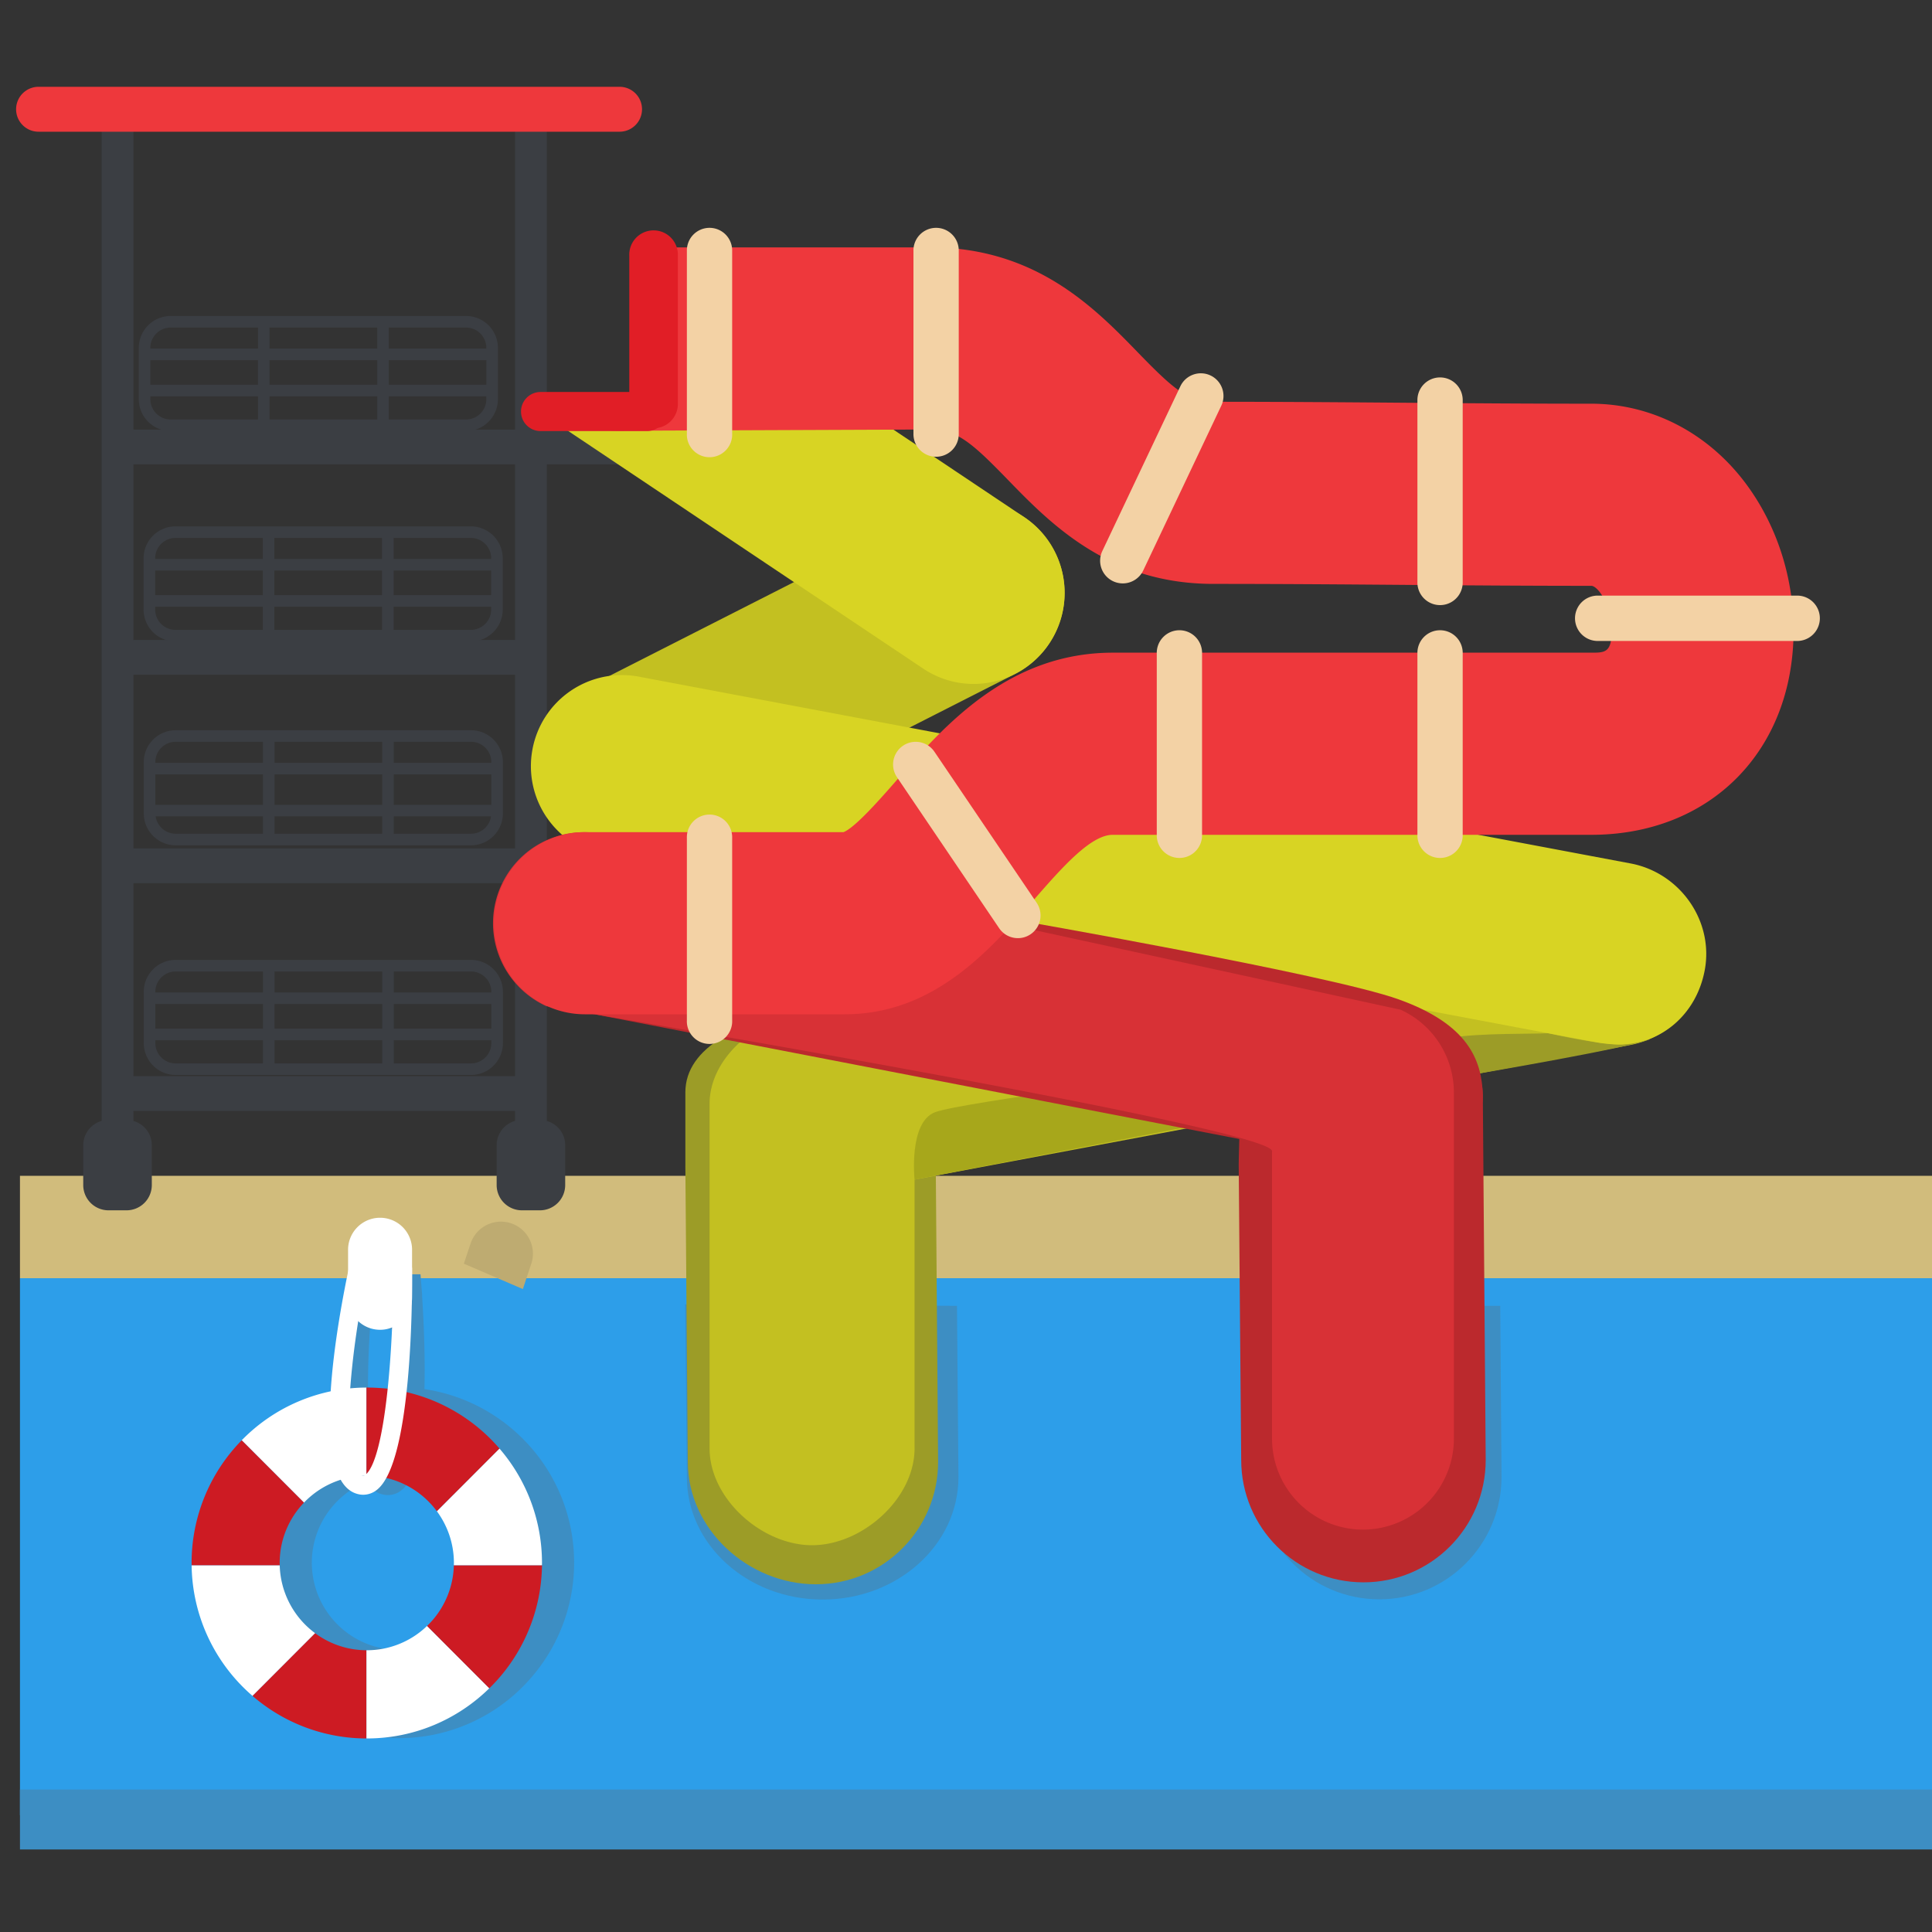 <svg xmlns="http://www.w3.org/2000/svg" width="120" height="120"><rect width="100%" height="100%" fill="#333333" stroke="none"/><g fill="none" fill-rule="evenodd"><path fill="#D1BC7C" d="M1.24 79.392h119.646v-6.36H1.24z"/><path fill="#2D9EE9" d="M1.24 112.74h119.646V79.393H1.24z"/><path fill="#3D8EC3" d="M1.24 114.872h119.646v-3.719H1.24zm76.745-33.764c.043 4.934.092 10.372.092 10.625 0 4.2 3.4 7.604 7.593 7.604 4.194 0 7.593-3.404 7.593-7.604 0-.267-.04-5.304-.082-10.625H77.985zm-35.425-.091c.047 4.933.102 10.477.102 10.73 0 4.2 3.776 7.604 8.435 7.604 4.658 0 8.434-3.404 8.434-7.604 0-.267-.044-5.318-.091-10.639l-16.88-.09z"/><path fill="#BEAB71" d="m32.665 79.494.333-.996a1.986 1.986 0 1 0-3.768-1.264l-.413 1.235-.01.019 3.669 1.578c.077-.229.141-.425.189-.572"/><path fill="#3D8EC3" d="M28.831 100.648a5.384 5.384 0 0 1-3.605 1.816l-.02.001A5.42 5.42 0 0 1 19.4 97.65l-.014-.139a5.4 5.4 0 0 1 1.195-3.86 5.425 5.425 0 0 1 2.16-1.606c.286.419.64.7 1.077.788.134.027.264.034.391.024.292-.025.565-.145.803-.36.207-.186.382-.458.534-.794a5.422 5.422 0 0 1 4.625 4.911c.004.047.005.094.008.14a5.407 5.407 0 0 1-1.348 3.894M23.01 82.13a1.968 1.968 0 0 0 2.126.22c.05 1.291.068 2.603.042 3.822a10.868 10.868 0 0 0-1.299.03l-.02.001c-.338.03-.67.075-.999.134-.013-1.293.039-2.73.15-4.207M35.633 96.3a10.855 10.855 0 0 0-3.225-7 10.887 10.887 0 0 0-6.046-3.02c.053-2.059-.043-4.2-.144-5.761 0-.036.005-.072.002-.108l-.06-.732a87.23 87.23 0 0 0-.042-.53h-3.994c-.206 1.671-.513 4.688-.46 7.47a10.88 10.88 0 0 0-5.258 3.491 10.868 10.868 0 0 0-2.472 7.854c.003.046.008.092.013.138.308 3.227 2.004 6 4.443 7.776a10.824 10.824 0 0 0 7.288 2.045 10.84 10.84 0 0 0 7.328-3.737 10.877 10.877 0 0 0 2.627-7.887"/><path fill="#FFF" d="M17.374 97.22h-5.472a10.884 10.884 0 0 0 3.785 8.117l3.89-3.894a5.417 5.417 0 0 1-2.203-4.223"/><path fill="#CD1B23" d="M15.687 105.337a10.826 10.826 0 0 0 7.075 2.642V102.5a5.377 5.377 0 0 1-3.186-1.057l-3.889 3.894z"/><path fill="#FFF" d="M26.525 100.989a5.379 5.379 0 0 1-3.743 1.511h-.02v5.479h.02c2.96 0 5.647-1.19 7.61-3.117l-3.867-3.873z"/><path fill="#CD1B23" d="M33.662 97.22H28.19a5.406 5.406 0 0 1-1.664 3.769l3.868 3.873a10.875 10.875 0 0 0 3.27-7.642"/><path fill="#FFF" d="M22.762 91.662v-5.478a10.843 10.843 0 0 0-7.75 3.275l3.868 3.873a5.39 5.39 0 0 1 3.882-1.67"/><path fill="#CD1B23" d="m18.88 93.332-3.868-3.873A10.872 10.872 0 0 0 11.9 97.08l.002.14h5.472l-.003-.14c0-1.454.575-2.774 1.509-3.749m8.258.539 3.888-3.894a10.854 10.854 0 0 0-8.244-3.793h-.02v5.48l.02-.001c1.785 0 3.37.87 4.356 2.208"/><path fill="#FFF" d="M28.19 97.22h5.472l.002-.139a10.86 10.86 0 0 0-2.638-7.105l-3.888 3.894c.663.9 1.055 2.01 1.055 3.211 0 .047-.002.093-.004.139m-2.595-16.614c0 1.1-.89 1.99-1.987 1.99a1.988 1.988 0 0 1-1.987-1.99v-2.918a1.988 1.988 0 1 1 3.974 0v2.918z"/><path fill="#FFF" d="M22.562 92.842c-.128 0-.257-.019-.388-.057-3.076-.889-1.142-11.067-.476-14.166l1.147.248c-1.26 5.86-1.7 12.4-.346 12.79.054.016.099.022.184-.043 1.265-.961 1.778-8.102 1.739-12.866l1.172-.01c.017 2.014-.01 12.146-2.201 13.811a1.358 1.358 0 0 1-.83.293"/><path fill="#3B3E43" d="M9.638 37.86v-.176h6.685v1.438h-5.425c-.695 0-1.26-.566-1.26-1.263zm7.403 1.262h6.688v-1.438H17.04v1.438zm7.407 0v-1.438h6.06v.175c0 .697-.566 1.263-1.262 1.263h-4.798zm0-2.158h6.06v-1.528h-6.06v1.528zm6.06-2.247h-6.06v-1.304h4.798c.696 0 1.262.567 1.262 1.263v.04zM17.04 36.964h6.688v-1.528H17.04v1.528zm0-2.247h6.688v-1.304H17.04v1.304zm-7.403 2.247h6.685v-1.528H9.638v1.528zm6.685-2.247H9.638v-.041c0-.696.565-1.263 1.26-1.263h5.425v1.304zm-7.404-.041v3.183c0 1.093.888 1.982 1.98 1.982h18.347c1.091 0 1.98-.889 1.98-1.982v-3.183a1.983 1.983 0 0 0-1.98-1.982H10.898c-1.09 0-1.979.889-1.979 1.982zm.42-9.883v-.176h6.686v1.438h-5.425a1.263 1.263 0 0 1-1.26-1.262zm19.609 1.262h-4.799v-1.438h6.06v.176c0 .696-.566 1.262-1.261 1.262zm1.26-4.446v.041h-6.059v-1.304h4.799c.695 0 1.26.566 1.26 1.263zM9.339 23.897h6.686V22.37H9.338v1.528zm7.403-2.247h6.689v-1.304H16.74v1.304zm7.407 2.247h6.06V22.37h-6.06v1.528zm-7.406 2.158h6.688v-1.438h-6.688v1.438zm0-2.158h6.688V22.37H16.74v1.528zm-6.143-3.55h5.425v1.303H9.338v-.041c0-.697.566-1.263 1.261-1.263zm-1.98 1.261v3.184c0 1.093.888 1.982 1.98 1.982h18.347c1.091 0 1.98-.89 1.98-1.982v-3.184a1.983 1.983 0 0 0-1.98-1.982H10.599a1.983 1.983 0 0 0-1.979 1.982zm1.047 29.097h6.666v1.08H10.91a1.26 1.26 0 0 1-1.242-1.08zm7.385 1.08h6.688v-1.08h-6.688v1.08zm7.406 0v-1.08h6.041a1.26 1.26 0 0 1-1.243 1.08h-4.798zm0-1.799h6.06v-1.888h-6.06v1.888zm6.06-2.607h-6.06v-1.304h4.798c.696 0 1.262.567 1.262 1.263v.04zm-13.466 2.607h6.688v-1.888h-6.688v1.888zm0-2.607h6.688v-1.304h-6.688v1.304zm-7.404 2.607h6.685v-1.888H9.648v1.888zm6.685-2.607H9.648v-.041c0-.696.566-1.263 1.26-1.263h5.425v1.304zm-7.403-.041v3.183c0 1.093.888 1.982 1.979 1.982h18.347c1.092 0 1.98-.889 1.98-1.982v-3.183a1.983 1.983 0 0 0-1.98-1.982H10.91c-1.091 0-1.98.889-1.98 1.982zm.718 17.449v-.176h6.685v1.439H10.91a1.263 1.263 0 0 1-1.26-1.263zm19.609 1.263h-4.799v-1.44h6.06v.176c0 .696-.566 1.263-1.261 1.263zm1.261-4.447v.041h-6.06v-1.303h4.799c.695 0 1.261.566 1.261 1.262zm-20.87 2.289h6.685v-1.529H9.648v1.529zm7.403-2.248h6.689v-1.303h-6.69v1.303zm7.407 2.248h6.06v-1.529h-6.06v1.529zm-7.406 2.158h6.688v-1.44h-6.688v1.439zm0-2.158h6.688v-1.529h-6.69v1.529zm-6.143-3.551h5.424v1.303H9.648v-.04c0-.697.566-1.263 1.261-1.263zM8.93 61.603v3.184c0 1.093.888 1.982 1.98 1.982h18.347c1.091 0 1.98-.89 1.98-1.982v-3.184a1.983 1.983 0 0 0-1.98-1.982H10.909c-1.091 0-1.979.89-1.979 1.982z"/><path fill="#3B3E43" d="M8.288 39.751V28.843h23.701V39.75H8.288zm0 12.947h23.7V41.91h-23.7V52.7zm0 14.146h23.7V54.856h-23.7v11.988zM5.17 71.128v2.476a1.57 1.57 0 0 0 1.57 1.571h1.12a1.57 1.57 0 0 0 1.569-1.571v-2.476c0-.719-.484-1.317-1.141-1.505v-.621h23.7v.62a1.566 1.566 0 0 0-1.14 1.506v2.476a1.57 1.57 0 0 0 1.569 1.571h1.118a1.57 1.57 0 0 0 1.57-1.571v-2.476c0-.719-.484-1.317-1.141-1.505v-40.78h5.626a1.078 1.078 0 0 0 0-2.158h-5.626V7.147h-1.975v19.538H8.288V7.147H6.313v62.476a1.567 1.567 0 0 0-1.142 1.505z"/><path fill="#EE383C" d="M1 6.786c0 .77.624 1.395 1.393 1.395h36.089a1.394 1.394 0 0 0 0-2.79H2.392A1.396 1.396 0 0 0 1 6.787"/><path fill="#C3C021" d="M39.128 53.336c.86 0 1.732-.197 2.551-.613l21.355-10.856a5.66 5.66 0 0 0 2.48-7.603 5.644 5.644 0 0 0-7.593-2.484L36.567 42.636a5.66 5.66 0 0 0-2.48 7.603 5.647 5.647 0 0 0 5.04 3.097"/><path fill="#D8D423" d="M60.472 42.48a5.639 5.639 0 0 0 4.7-2.513 5.66 5.66 0 0 0-1.557-7.846L40.543 16.678c-2.594-1.736 1.38 5.072-.354 7.669-1.733 2.597-8.516 0-5.922 1.736l23.072 15.443a5.619 5.619 0 0 0 3.133.955"/><path fill="#9C9C27" d="M56.674 61.823c2.014.918 1.414 4.076 1.414 6.293 0 0 .18 22.121.18 22.682 0 4.2-3.4 7.604-7.593 7.604s-7.952-3.404-7.952-7.604c0-.448-.154-17.509-.154-18.348v-4.602c0-5.725 14.105-6.025 14.105-6.025"/><path fill="#C3C021" d="M50.44 95.976c3.118 0 6.365-2.891 6.365-6.015V73.269l44.456-8.363a5.656 5.656 0 0 0 4.527-6.59 5.65 5.65 0 0 0-6.58-4.534l-49.796 9.219c-2.678.496-5.339 2.834-5.339 5.561v21.399c0 3.124 3.247 6.015 6.366 6.015"/><path fill="#9C9C27" d="M91.804 66.685s9.63-1.637 10.696-2.148c-.12.025-1.369.37-1.956.34-.808-.04-2.17-.207-4.395-.703-.781.057-4.264-.019-5.982.279.461.391 1.637 2.232 1.637 2.232"/><path fill="#A7A71B" d="M56.805 73.269s-.378-3.557 1.267-4.186c1.647-.63 16.906-2.555 16.906-2.555l2.284 2.787-20.457 3.954z"/><path fill="#D8D423" d="M100.544 64.878c2.663 0 4.83-1.897 5.339-4.613.577-3.07-1.539-6.058-4.605-6.635L39.667 42.026a5.648 5.648 0 0 0-6.594 4.514 5.655 5.655 0 0 0 4.506 6.603l61.612 11.604c.352.067 1.007.13 1.353.13"/><path fill="#BB292D" d="M77.561 68.596C75.878 68.008 48.377 63 48.377 63H36.941l40.035 7.745 2.032.758s.237-2.319-1.447-2.907m9.307-6.526c-4.307-1.541-23.97-4.967-23.97-4.967l-.92 1.241s23.483 4.318 26.06 5.996c2.576 1.678 2.266 3.178 2.266 3.896 0 .72 1.86 1.935 1.796-.24-.066-2.175-.925-4.384-5.232-5.926"/><path fill="#BB292D" d="M87.533 63c2.014.918 4.567 2.78 4.567 4.996 0 0 .18 22.121.18 22.682 0 4.2-3.4 7.604-7.594 7.604-4.194 0-7.593-3.404-7.593-7.604 0-.448-.155-17.508-.155-18.349 0-.84.204-6.61.204-6.61-.544-.248 10.39-2.72 10.39-2.72"/><path fill="#D83136" d="M84.656 95.007a5.652 5.652 0 0 0 5.648-5.656V67.863a5.656 5.656 0 0 0-3.308-5.147L38.61 52.196A5.644 5.644 0 0 0 31.13 55a5.66 5.66 0 0 0 2.8 7.492s45.079 7.525 45.079 9.01v17.85a5.652 5.652 0 0 0 5.647 5.655"/><path fill="#EE383C" d="M36.327 63h16.13c5.54 0 8.99-3.947 11.762-7.118 1.732-1.982 3.522-4.03 4.893-4.03h29.722c7.4 0 12.568-5.225 12.568-12.704 0-3.322-1.06-6.565-2.982-9.133-2.352-3.14-5.846-4.94-9.586-4.94-4.011 0-7.873-.03-11.609-.06-3.797-.03-7.725-.06-11.868-.06-1.566 0-2.476-.792-4.674-3.057-2.676-2.757-6.34-6.533-12.905-6.533H40.544v8.113c0 2.292-5.23 3.277-2.11 3.277l19.344-.078c1.645 0 2.573.805 4.806 3.106 2.656 2.736 6.294 6.484 12.773 6.484 4.1 0 8.004.03 11.78.06 3.758.03 7.642.06 11.697.06.43 0 1.273 1.25 1.273 2.761 0 1.391-.425 1.391-1.273 1.391H69.112c-6.495 0-10.482 4.562-13.393 7.893-.978 1.118-2.602 2.978-3.33 3.256H36.326a5.652 5.652 0 0 0-5.647 5.656A5.652 5.652 0 0 0 36.327 63"/><path fill="#F3D2A5" d="M88.038 51.92a1.407 1.407 0 0 0 2.813 0V40.59a1.407 1.407 0 1 0-2.813 0v11.33zm-16.189 0a1.407 1.407 0 0 0 2.813 0V40.59a1.407 1.407 0 1 0-2.813 0v11.33zm-9.79 5.732c.435.644 1.31.812 1.953.376a1.41 1.41 0 0 0 .376-1.957l-6.347-9.377a1.405 1.405 0 0 0-1.953-.376 1.41 1.41 0 0 0-.375 1.956l6.346 9.378zm25.979-21.437a1.407 1.407 0 0 0 2.813 0V24.887a1.407 1.407 0 1 0-2.813 0v11.328zm-31.302-9.29a1.407 1.407 0 1 0 2.813 0V15.596a1.407 1.407 0 1 0-2.813 0v11.329zm-14.073 0a1.408 1.408 0 1 0 2.813 0V15.596a1.407 1.407 0 1 0-2.813 0v11.329zm25.804 7.301a1.406 1.406 0 1 0 2.541 1.207l4.849-10.235a1.409 1.409 0 0 0-.668-1.876 1.406 1.406 0 0 0-1.874.669l-4.848 10.235zm43.158 5.586a1.408 1.408 0 0 0 0-2.818H99.236a1.408 1.408 0 0 0 0 2.818h12.39zM42.663 63.368a1.408 1.408 0 1 0 2.813 0V52.039a1.407 1.407 0 1 0-2.813 0v11.329z"/><path fill="#E11E26" d="M41.401 25.56c0 .671-.542 1.215-1.212 1.215h-6.614a1.213 1.213 0 0 1 0-2.428h6.614c.67 0 1.212.544 1.212 1.214"/><path fill="#E11E26" d="M42.103 25.158a1.51 1.51 0 0 1-3.017 0v-9.272a1.51 1.51 0 1 1 3.017 0v9.272z"/></g></svg>
